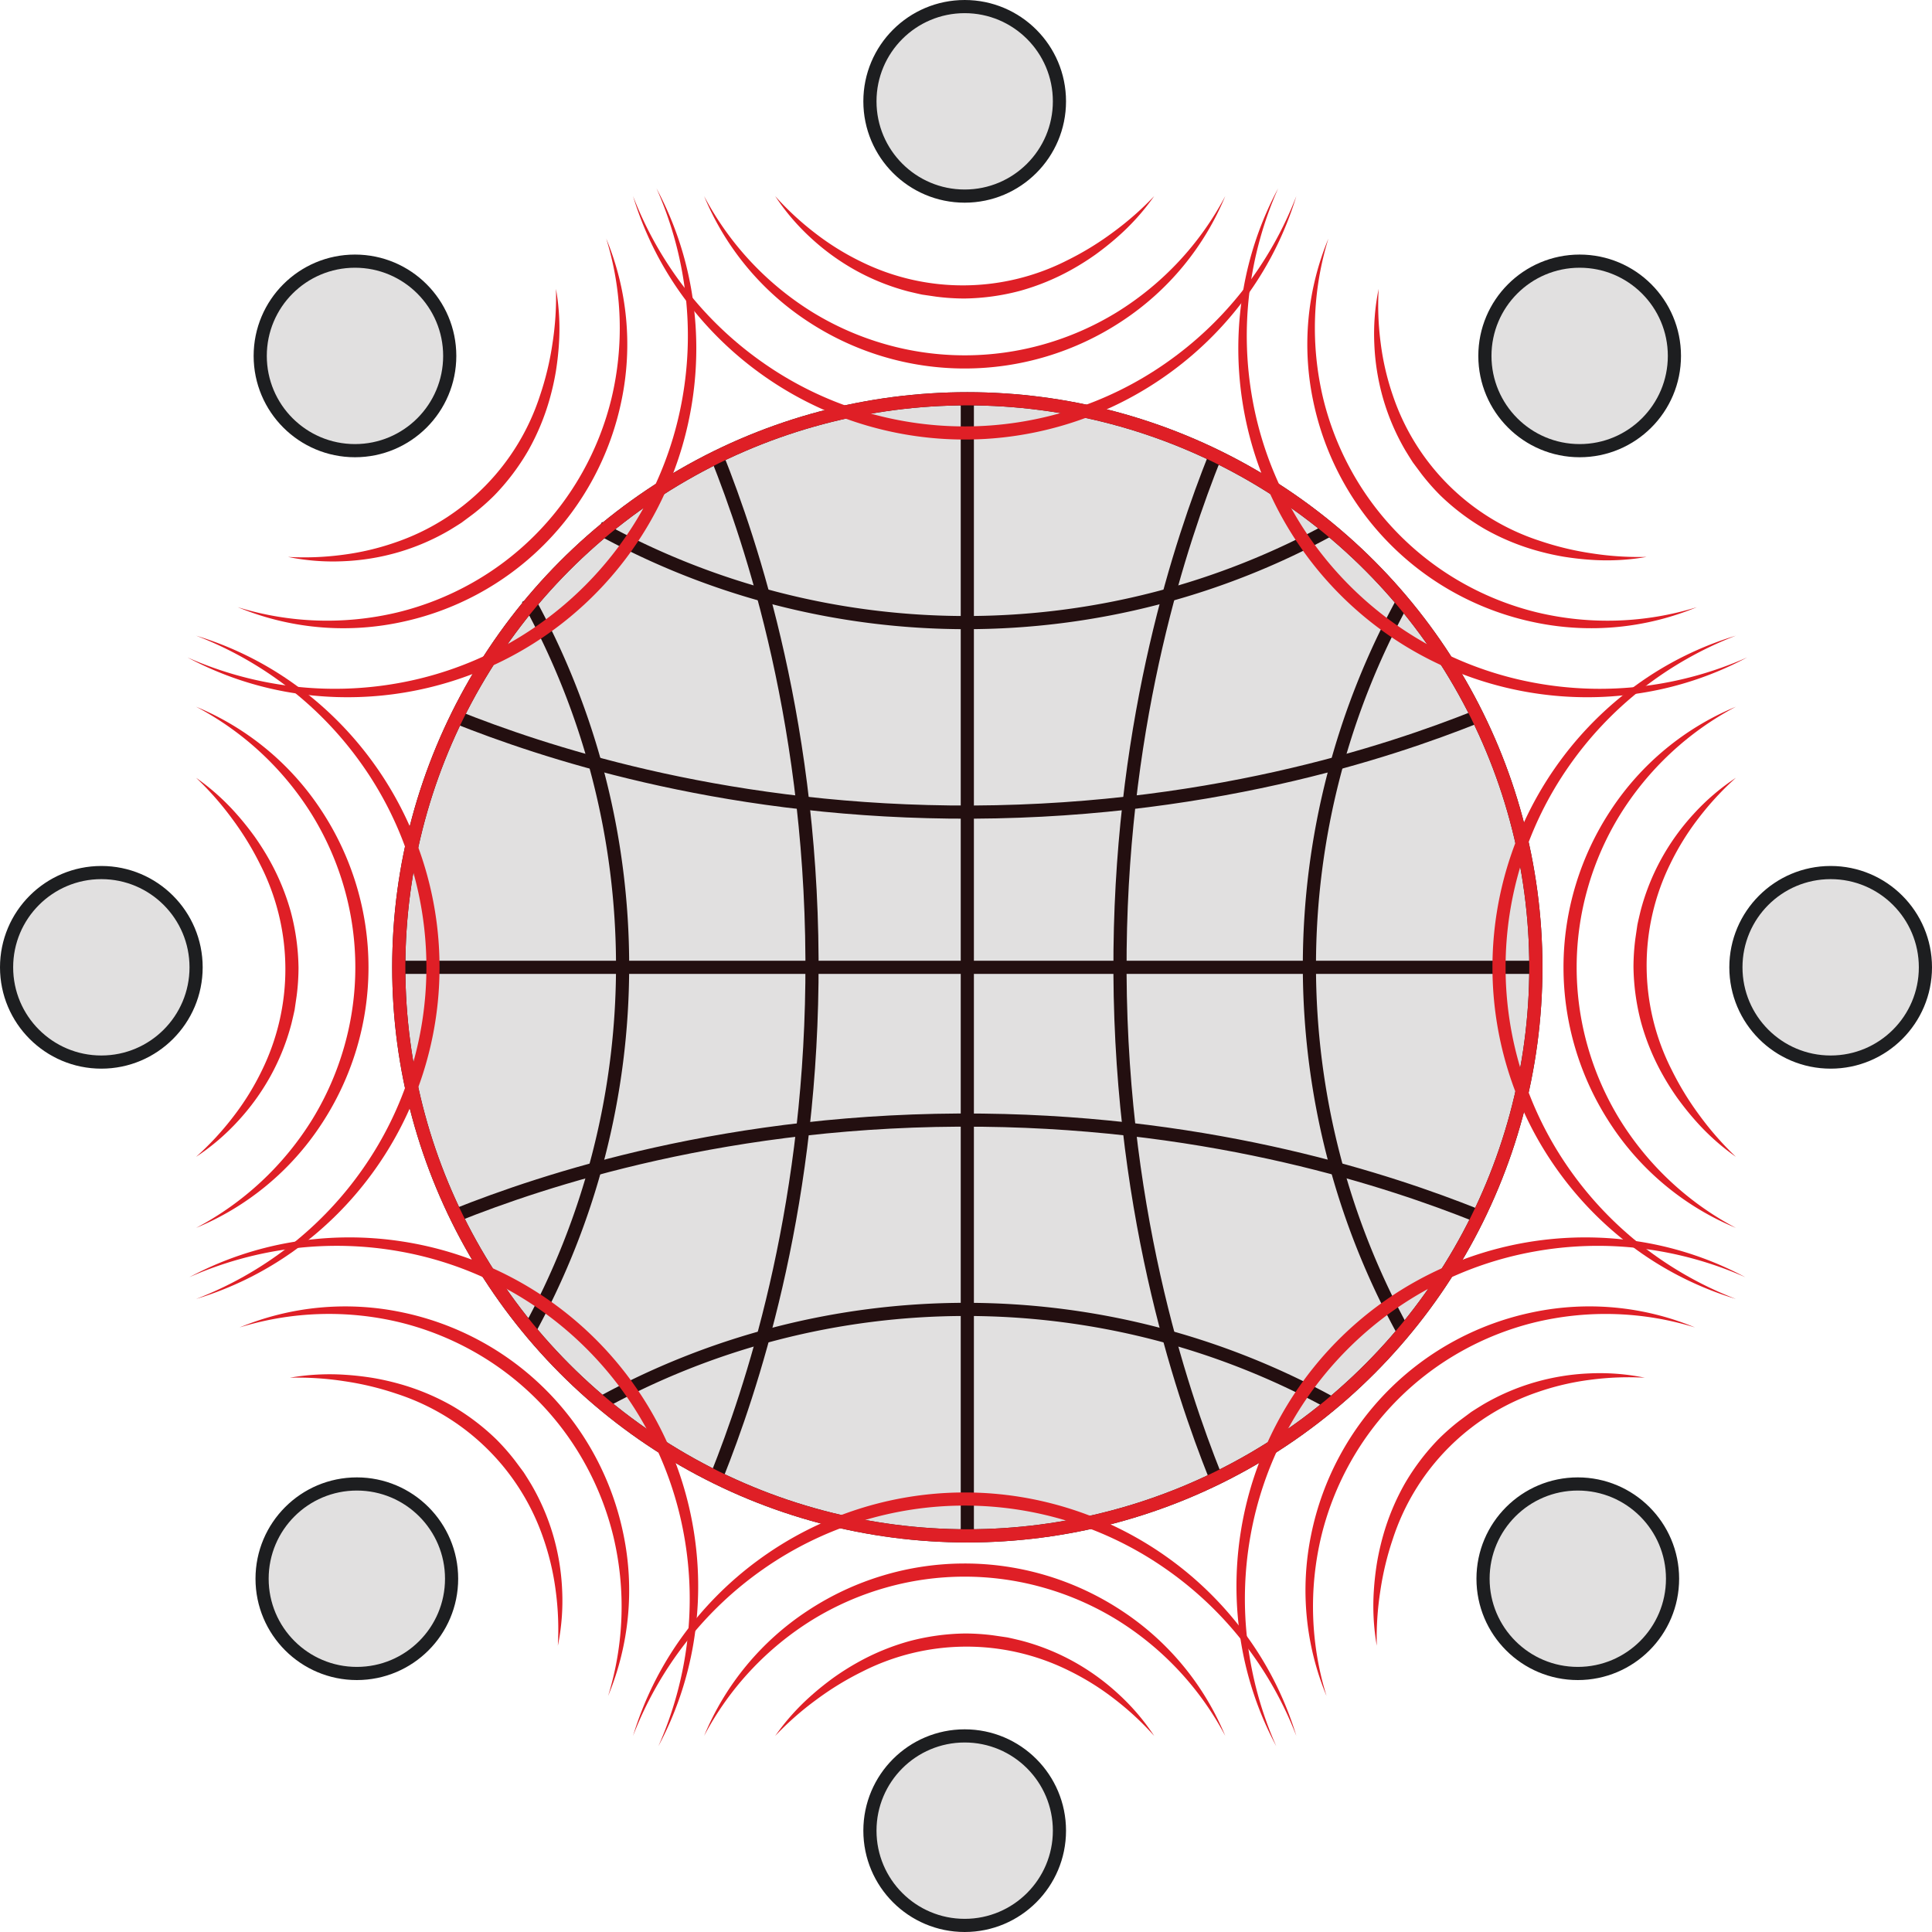 <svg id="Слой_1" data-name="Слой 1" xmlns="http://www.w3.org/2000/svg" viewBox="0 0 734 734"><defs><style>.cls-1,.cls-4{fill:#e1e0e0;}.cls-1,.cls-2{stroke:#230f10;}.cls-1,.cls-2,.cls-3,.cls-4{stroke-miterlimit:10;stroke-width:5px;}.cls-2,.cls-3{fill:none;}.cls-3{stroke:#df1f26;}.cls-4{stroke:#1d1e20;}.cls-5{fill:#df1f26;}</style></defs><title>soc</title><circle class="cls-1" cx="367.5" cy="367.5" r="216"/><path class="cls-2" d="M360.5,666.5a288.035,288.035,0,0,1,279,0" transform="translate(-133 -133)"/><path class="cls-2" d="M639.5,333.5a288.035,288.035,0,0,1-279,0" transform="translate(-133 -133)"/><path class="cls-2" d="M333.5,360.5a288.035,288.035,0,0,1,0,279" transform="translate(-133 -133)"/><path class="cls-2" d="M666.5,639.5a288.035,288.035,0,0,1,0-279" transform="translate(-133 -133)"/><path class="cls-2" d="M594.535,693.5c-12.636-31.738-37.085-103.271-36-199.742,1-89.383,23.429-155.7,36-187.258" transform="translate(-133 -133)"/><path class="cls-2" d="M405.465,306.5c12.636,31.738,37.085,103.271,36,199.742-1,89.383-23.429,155.7-36,187.258" transform="translate(-133 -133)"/><path class="cls-2" d="M306.5,594.57c31.738-12.636,103.271-37.085,199.742-36,89.383,1,155.7,23.429,187.258,36" transform="translate(-133 -133)"/><path class="cls-2" d="M693.5,405.5c-31.738,12.635-103.271,37.085-199.742,36-89.383-1-155.7-23.429-187.258-36" transform="translate(-133 -133)"/><path class="cls-2" d="M284.5,500.5h432" transform="translate(-133 -133)"/><path class="cls-2" d="M500.5,284.5v432" transform="translate(-133 -133)"/><circle class="cls-3" cx="367.5" cy="367.5" r="216"/><circle class="cls-4" cx="599.431" cy="599.785" r="36"/><path class="cls-5" d="M757.887,656.417a110.7,110.7,0,0,0-20.7.788,99.087,99.087,0,0,0-19.943,4.66A87.444,87.444,0,0,0,662.182,717.6a113.132,113.132,0,0,0-4.793,19.95,116.02,116.02,0,0,0-1.326,20.691,87.815,87.815,0,0,1-1.116-20.944c.22-3.511.623-7.016,1.179-10.5a98.853,98.853,0,0,1,2.331-10.353,89.068,89.068,0,0,1,8.185-19.674A86.917,86.917,0,0,1,679.573,679.7a85.026,85.026,0,0,1,8.068-7.064l4.3-3.2c1.5-.976,3.019-1.915,4.544-2.845a86.449,86.449,0,0,1,19.584-8.43,87.844,87.844,0,0,1,20.9-3.386A84.979,84.979,0,0,1,757.887,656.417Z" transform="translate(-133 -133)"/><path class="cls-5" d="M617.88,796.424A127.29,127.29,0,0,1,604.545,757.3a131.756,131.756,0,0,1-.266-41.626A132.523,132.523,0,0,1,756.943,604.892a127.261,127.261,0,0,1,39.128,13.341,139.018,139.018,0,0,0-39.48-10.911,136.055,136.055,0,0,0-40.636,1.152A133.375,133.375,0,0,0,608.113,716.307a136.069,136.069,0,0,0-1.151,40.638A138.9,138.9,0,0,0,617.88,796.424Z" transform="translate(-133 -133)"/><path class="cls-5" d="M636.972,777.332a104.773,104.773,0,0,1-5.82-61.4,108.422,108.422,0,0,1,10.7-29.593A107.995,107.995,0,0,1,685.986,642.2a108.494,108.494,0,0,1,29.594-10.7,104.724,104.724,0,0,1,61.4,5.826,114.978,114.978,0,0,0-60.553-2.018,111.157,111.157,0,0,0-28.165,11.046,109.7,109.7,0,0,0-42.267,42.258,111.174,111.174,0,0,0-11.047,28.167A114.88,114.88,0,0,0,636.972,777.332Z" transform="translate(-133 -133)"/><circle class="cls-4" cx="134.862" cy="135.215" r="36"/><path class="cls-5" d="M242.406,344.583a110.7,110.7,0,0,0,20.7-.788,99.087,99.087,0,0,0,19.943-4.66A87.444,87.444,0,0,0,338.111,283.4a113.132,113.132,0,0,0,4.793-19.95,115.927,115.927,0,0,0,1.325-20.691,87.815,87.815,0,0,1,1.117,20.944c-.22,3.511-.623,7.016-1.179,10.5a99.107,99.107,0,0,1-2.331,10.353,89.068,89.068,0,0,1-8.185,19.674A86.917,86.917,0,0,1,320.72,321.3a85.15,85.15,0,0,1-8.068,7.064l-4.3,3.2c-1.5.976-3.019,1.915-4.544,2.845a86.468,86.468,0,0,1-19.584,8.43,87.844,87.844,0,0,1-20.9,3.386A84.979,84.979,0,0,1,242.406,344.583Z" transform="translate(-133 -133)"/><path class="cls-5" d="M382.413,204.576a127.29,127.29,0,0,1,13.335,39.129,131.762,131.762,0,0,1,.266,41.627A132.523,132.523,0,0,1,243.35,396.108a127.252,127.252,0,0,1-39.128-13.341,139.018,139.018,0,0,0,39.48,10.911,136.055,136.055,0,0,0,40.636-1.152A133.375,133.375,0,0,0,392.18,284.693a136.069,136.069,0,0,0,1.151-40.638A138.933,138.933,0,0,0,382.413,204.576Z" transform="translate(-133 -133)"/><path class="cls-5" d="M363.321,223.668a104.773,104.773,0,0,1,5.82,61.4,108.455,108.455,0,0,1-10.7,29.593A107.995,107.995,0,0,1,314.307,358.8a108.506,108.506,0,0,1-29.594,10.7,104.723,104.723,0,0,1-61.4-5.826,114.978,114.978,0,0,0,60.553,2.018,111.157,111.157,0,0,0,28.165-11.046A109.7,109.7,0,0,0,354.3,312.389a111.174,111.174,0,0,0,11.047-28.167A114.88,114.88,0,0,0,363.321,223.668Z" transform="translate(-133 -133)"/><circle class="cls-4" cx="135.569" cy="599.785" r="36"/><path class="cls-5" d="M344.936,758.24a110.708,110.708,0,0,0-.788-20.705,99.119,99.119,0,0,0-4.66-19.943,87.435,87.435,0,0,0-55.733-55.056,113.078,113.078,0,0,0-19.951-4.794,116.107,116.107,0,0,0-20.691-1.325,87.875,87.875,0,0,1,20.945-1.117c3.511.221,7.015.624,10.5,1.179a99.054,99.054,0,0,1,10.353,2.332A89.028,89.028,0,0,1,304.59,667a86.908,86.908,0,0,1,17.063,12.931,85.139,85.139,0,0,1,7.064,8.067l3.2,4.3c.976,1.5,1.914,3.02,2.844,4.544a86.471,86.471,0,0,1,8.431,19.584,87.9,87.9,0,0,1,3.386,20.9A84.976,84.976,0,0,1,344.936,758.24Z" transform="translate(-133 -133)"/><path class="cls-5" d="M204.929,618.233A127.288,127.288,0,0,1,244.058,604.9a131.733,131.733,0,0,1,41.627-.267A132.529,132.529,0,0,1,396.729,715.667a131.745,131.745,0,0,1-.268,41.629,127.225,127.225,0,0,1-13.341,39.128,138.979,138.979,0,0,0,10.912-39.48,136.114,136.114,0,0,0-1.152-40.635A133.377,133.377,0,0,0,285.046,608.466a136.134,136.134,0,0,0-40.638-1.151A138.984,138.984,0,0,0,204.929,618.233Z" transform="translate(-133 -133)"/><path class="cls-5" d="M224.021,637.325a104.782,104.782,0,0,1,61.4-5.819,108.452,108.452,0,0,1,29.593,10.7,107.995,107.995,0,0,1,44.141,44.132,108.475,108.475,0,0,1,10.7,29.594,104.714,104.714,0,0,1-5.827,61.4,114.954,114.954,0,0,0,2.018-60.552A111.112,111.112,0,0,0,355,688.614a109.706,109.706,0,0,0-42.257-42.267A111.269,111.269,0,0,0,284.575,635.3,114.89,114.89,0,0,0,224.021,637.325Z" transform="translate(-133 -133)"/><circle class="cls-4" cx="600.138" cy="135.215" r="36"/><path class="cls-5" d="M656.771,242.76a110.708,110.708,0,0,0,.788,20.7,99.119,99.119,0,0,0,4.66,19.943,87.434,87.434,0,0,0,55.734,55.056,113.046,113.046,0,0,0,19.95,4.794,116.107,116.107,0,0,0,20.691,1.325,87.875,87.875,0,0,1-20.945,1.117c-3.511-.221-7.015-.624-10.5-1.179a99.112,99.112,0,0,1-10.353-2.332A89.028,89.028,0,0,1,697.117,334a86.937,86.937,0,0,1-17.063-12.931,85.139,85.139,0,0,1-7.064-8.067l-3.2-4.3c-.976-1.5-1.914-3.02-2.844-4.544a86.471,86.471,0,0,1-8.431-19.584,87.953,87.953,0,0,1-3.386-20.9A84.972,84.972,0,0,1,656.771,242.76Z" transform="translate(-133 -133)"/><path class="cls-5" d="M796.778,382.767A127.288,127.288,0,0,1,757.649,396.1a131.733,131.733,0,0,1-41.627.267A132.529,132.529,0,0,1,604.978,285.333a131.745,131.745,0,0,1,.268-41.629,127.225,127.225,0,0,1,13.341-39.128,138.979,138.979,0,0,0-10.912,39.48,136.114,136.114,0,0,0,1.152,40.635A133.377,133.377,0,0,0,716.661,392.534a136.135,136.135,0,0,0,40.638,1.151A138.984,138.984,0,0,0,796.778,382.767Z" transform="translate(-133 -133)"/><path class="cls-5" d="M777.686,363.675a104.782,104.782,0,0,1-61.4,5.819,108.452,108.452,0,0,1-29.593-10.7,107.995,107.995,0,0,1-44.141-44.132,108.508,108.508,0,0,1-10.7-29.594,104.714,104.714,0,0,1,5.827-61.4,114.954,114.954,0,0,0-2.018,60.552,111.15,111.15,0,0,0,11.046,28.166,109.7,109.7,0,0,0,42.258,42.267A111.248,111.248,0,0,0,717.132,365.7,114.89,114.89,0,0,0,777.686,363.675Z" transform="translate(-133 -133)"/><circle class="cls-4" cx="366.5" cy="695.5" r="36"/><path class="cls-5" d="M571.5,792.5a110.684,110.684,0,0,0-15.2-14.083,99.062,99.062,0,0,0-17.4-10.807,87.439,87.439,0,0,0-78.34.479,113.039,113.039,0,0,0-17.5,10.717A116.052,116.052,0,0,0,427.5,792.5a87.851,87.851,0,0,1,14.021-15.6c2.638-2.327,5.4-4.52,8.261-6.594a99,99,0,0,1,8.969-5.672,89.029,89.029,0,0,1,19.7-8.124,86.9,86.9,0,0,1,21.209-2.922,84.977,84.977,0,0,1,10.7.71l5.3.775c1.748.368,3.489.782,5.224,1.2a86.438,86.438,0,0,1,19.81,7.887,87.883,87.883,0,0,1,17.174,12.386A84.983,84.983,0,0,1,571.5,792.5Z" transform="translate(-133 -133)"/><path class="cls-5" d="M373.5,792.5a127.278,127.278,0,0,1,18.239-37.1,131.745,131.745,0,0,1,29.247-29.623,132.528,132.528,0,0,1,157.033-.006A131.754,131.754,0,0,1,607.266,755.4,127.223,127.223,0,0,1,625.5,792.5a138.993,138.993,0,0,0-20.2-35.632,136.1,136.1,0,0,0-29.548-27.919,133.377,133.377,0,0,0-152.506-.006A136.066,136.066,0,0,0,393.7,756.864,138.941,138.941,0,0,0,373.5,792.5Z" transform="translate(-133 -133)"/><path class="cls-5" d="M400.5,792.5a104.769,104.769,0,0,1,39.3-47.529,108.418,108.418,0,0,1,28.492-13.358,107.979,107.979,0,0,1,62.418-.007A108.509,108.509,0,0,1,559.2,744.964,104.723,104.723,0,0,1,598.5,792.5a114.962,114.962,0,0,0-41.39-44.244,111.117,111.117,0,0,0-27.727-12.105,109.71,109.71,0,0,0-59.768-.007,111.223,111.223,0,0,0-27.729,12.106A114.881,114.881,0,0,0,400.5,792.5Z" transform="translate(-133 -133)"/><circle class="cls-4" cx="366.5" cy="38.5" r="36"/><path class="cls-5" d="M427.5,207.5a110.684,110.684,0,0,0,15.2,14.083,99.062,99.062,0,0,0,17.4,10.807,87.439,87.439,0,0,0,78.34-.479,113.039,113.039,0,0,0,17.5-10.717A116.052,116.052,0,0,0,571.5,207.5a87.851,87.851,0,0,1-14.021,15.6c-2.638,2.327-5.4,4.52-8.261,6.594a99,99,0,0,1-8.969,5.672,89.029,89.029,0,0,1-19.7,8.124,86.9,86.9,0,0,1-21.209,2.922,84.977,84.977,0,0,1-10.7-.71l-5.305-.775c-1.748-.368-3.489-.782-5.224-1.2a86.438,86.438,0,0,1-19.81-7.887,87.883,87.883,0,0,1-17.174-12.386A84.983,84.983,0,0,1,427.5,207.5Z" transform="translate(-133 -133)"/><path class="cls-5" d="M625.5,207.5a127.278,127.278,0,0,1-18.239,37.1,131.745,131.745,0,0,1-29.247,29.623,132.528,132.528,0,0,1-157.033.006A131.734,131.734,0,0,1,391.734,244.6,127.223,127.223,0,0,1,373.5,207.5a138.993,138.993,0,0,0,20.2,35.632,136.1,136.1,0,0,0,29.548,27.919,133.377,133.377,0,0,0,152.506.006A136.066,136.066,0,0,0,605.3,243.136,138.941,138.941,0,0,0,625.5,207.5Z" transform="translate(-133 -133)"/><path class="cls-5" d="M598.5,207.5a104.769,104.769,0,0,1-39.3,47.529,108.418,108.418,0,0,1-28.492,13.358,107.979,107.979,0,0,1-62.418.007A108.509,108.509,0,0,1,439.8,255.036,104.723,104.723,0,0,1,400.5,207.5a114.962,114.962,0,0,0,41.39,44.244,111.117,111.117,0,0,0,27.727,12.1,109.71,109.71,0,0,0,59.768.007,111.223,111.223,0,0,0,27.729-12.106A114.881,114.881,0,0,0,598.5,207.5Z" transform="translate(-133 -133)"/><circle class="cls-4" cx="38.5" cy="367.5" r="36"/><path class="cls-5" d="M207.5,572.5a110.684,110.684,0,0,0,14.083-15.2,99.062,99.062,0,0,0,10.807-17.4,87.439,87.439,0,0,0-.479-78.34,113.039,113.039,0,0,0-10.717-17.5A116.052,116.052,0,0,0,207.5,428.5a87.851,87.851,0,0,1,15.6,14.021c2.327,2.638,4.52,5.4,6.594,8.261a99,99,0,0,1,5.672,8.969,89.029,89.029,0,0,1,8.124,19.7,86.9,86.9,0,0,1,2.922,21.209,84.977,84.977,0,0,1-.71,10.7l-.775,5.3c-.368,1.748-.782,3.489-1.2,5.224a86.438,86.438,0,0,1-7.887,19.81,87.883,87.883,0,0,1-12.386,17.174A84.983,84.983,0,0,1,207.5,572.5Z" transform="translate(-133 -133)"/><path class="cls-5" d="M207.5,374.5a127.278,127.278,0,0,1,37.1,18.239,131.745,131.745,0,0,1,29.623,29.247,132.528,132.528,0,0,1,.006,157.033A131.734,131.734,0,0,1,244.6,608.266,127.223,127.223,0,0,1,207.5,626.5a138.993,138.993,0,0,0,35.632-20.2,136.1,136.1,0,0,0,27.919-29.548,133.377,133.377,0,0,0,.006-152.506A136.066,136.066,0,0,0,243.136,394.7,138.941,138.941,0,0,0,207.5,374.5Z" transform="translate(-133 -133)"/><path class="cls-5" d="M207.5,401.5a104.769,104.769,0,0,1,47.529,39.3,108.418,108.418,0,0,1,13.358,28.492,107.979,107.979,0,0,1,.007,62.418A108.509,108.509,0,0,1,255.036,560.2,104.723,104.723,0,0,1,207.5,599.5a114.962,114.962,0,0,0,44.244-41.39,111.117,111.117,0,0,0,12.1-27.727,109.71,109.71,0,0,0,.007-59.768,111.223,111.223,0,0,0-12.106-27.729A114.881,114.881,0,0,0,207.5,401.5Z" transform="translate(-133 -133)"/><circle class="cls-4" cx="695.5" cy="367.5" r="36"/><path class="cls-5" d="M792.5,428.5a110.684,110.684,0,0,0-14.083,15.2,99.062,99.062,0,0,0-10.807,17.4,87.439,87.439,0,0,0,.479,78.34,113.039,113.039,0,0,0,10.717,17.5A116.052,116.052,0,0,0,792.5,572.5a87.851,87.851,0,0,1-15.6-14.021c-2.327-2.638-4.52-5.4-6.594-8.261a99,99,0,0,1-5.672-8.969,89.029,89.029,0,0,1-8.124-19.7,86.9,86.9,0,0,1-2.922-21.209,84.977,84.977,0,0,1,.71-10.7l.775-5.305c.368-1.748.782-3.489,1.2-5.224a86.438,86.438,0,0,1,7.887-19.81,87.883,87.883,0,0,1,12.386-17.174A84.983,84.983,0,0,1,792.5,428.5Z" transform="translate(-133 -133)"/><path class="cls-5" d="M792.5,626.5a127.278,127.278,0,0,1-37.1-18.239,131.745,131.745,0,0,1-29.623-29.247,132.528,132.528,0,0,1-.006-157.033A131.754,131.754,0,0,1,755.4,392.734,127.223,127.223,0,0,1,792.5,374.5a138.993,138.993,0,0,0-35.632,20.2,136.1,136.1,0,0,0-27.919,29.548,133.377,133.377,0,0,0-.006,152.506A136.066,136.066,0,0,0,756.864,606.3,138.941,138.941,0,0,0,792.5,626.5Z" transform="translate(-133 -133)"/><path class="cls-5" d="M792.5,599.5a104.769,104.769,0,0,1-47.529-39.3,108.418,108.418,0,0,1-13.358-28.492,107.979,107.979,0,0,1-.007-62.418A108.509,108.509,0,0,1,744.964,440.8,104.723,104.723,0,0,1,792.5,401.5a114.962,114.962,0,0,0-44.244,41.39,111.117,111.117,0,0,0-12.105,27.727,109.71,109.71,0,0,0-.007,59.768,111.223,111.223,0,0,0,12.106,27.729A114.881,114.881,0,0,0,792.5,599.5Z" transform="translate(-133 -133)"/></svg>